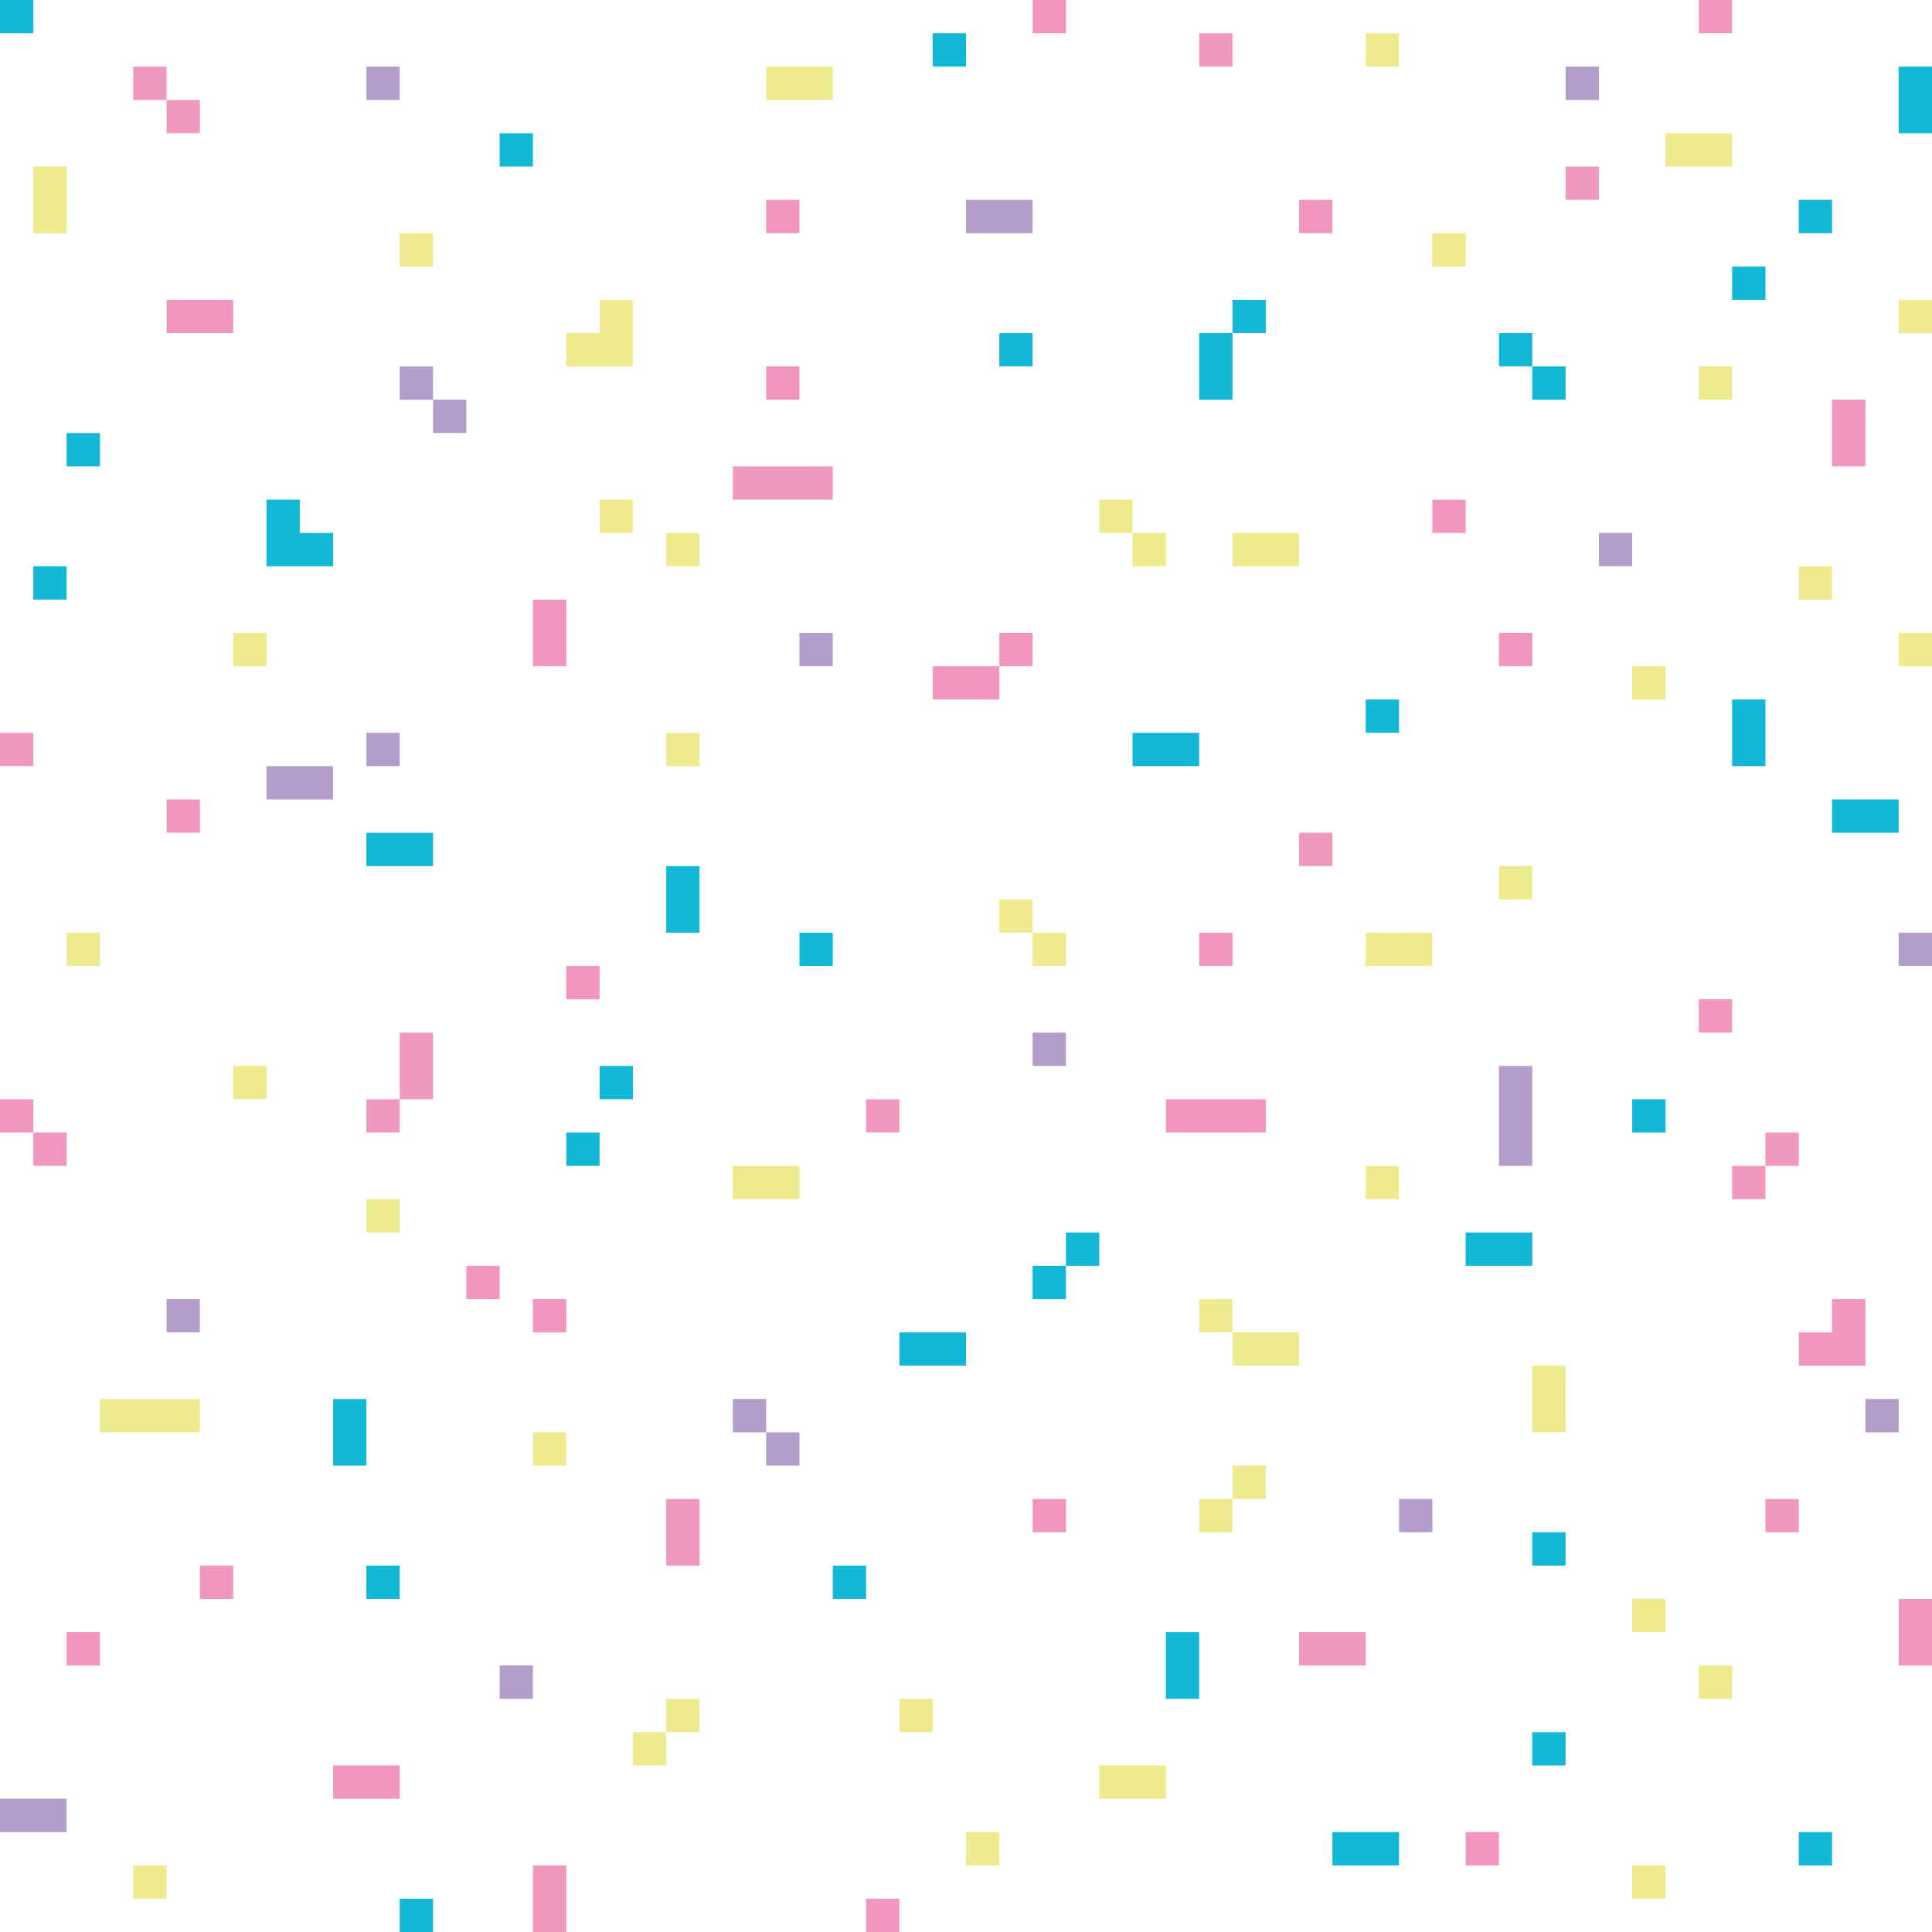 <?xml version="1.0" encoding="UTF-8"?><svg id="Capa_2" xmlns="http://www.w3.org/2000/svg" viewBox="0 0 1500 1500"><defs><style>.cls-1{fill:#fff;}.cls-2{fill:#edeb8d;}.cls-3{fill:#12b8d6;}.cls-4{fill:#f197bf;}.cls-5{fill:#b59dcb;}.cls-6{fill:#f198bf;}</style></defs><g id="Layer_1"><g><rect class="cls-1" width="1500" height="1500"/><g><g><rect class="cls-2" x="1474.13" y="232.76" width="25.87" height="25.85"/><rect class="cls-2" x="1318.96" y="284.49" width="25.86" height="25.86"/><rect class="cls-2" x="1267.24" y="1448.29" width="25.86" height="25.85"/><rect class="cls-2" x="1267.24" y="517.25" width="25.86" height="25.85"/><polygon class="cls-2" points="1189.66 1086.2 1189.66 1112.08 1215.52 1112.08 1215.52 1086.2 1215.52 1060.34 1189.66 1060.34 1189.66 1086.2"/><rect class="cls-2" x="1163.8" y="672.41" width="25.86" height="25.87"/><rect class="cls-2" x="1060.35" y="905.19" width="25.86" height="25.86"/><rect class="cls-2" x="1060.35" y="25.85" width="25.86" height="25.86"/><rect class="cls-2" x="956.9" y="1137.94" width="25.86" height="25.85"/><polygon class="cls-2" points="956.9 413.79 956.9 439.65 982.76 439.65 1008.62 439.65 1008.62 413.79 982.76 413.79 956.9 413.79"/><rect class="cls-2" x="931.03" y="1163.79" width="25.87" height="25.86"/><rect class="cls-2" x="801.72" y="724.14" width="25.86" height="25.85"/><rect class="cls-2" x="775.87" y="698.28" width="25.86" height="25.87"/><rect class="cls-2" x="750" y="1422.43" width="25.86" height="25.86"/><rect class="cls-2" x="517.24" y="1318.98" width="25.87" height="25.86"/><rect class="cls-2" x="517.24" y="413.79" width="25.87" height="25.86"/><rect class="cls-2" x="491.38" y="1344.84" width="25.86" height="25.85"/><rect class="cls-2" x="465.52" y="387.93" width="25.86" height="25.86"/><rect class="cls-2" x="413.79" y="1112.08" width="25.87" height="25.86"/><rect class="cls-2" x="310.34" y="181.03" width="25.87" height="25.87"/><rect class="cls-2" x="181.04" y="827.59" width="25.86" height="25.85"/><rect class="cls-2" x="51.73" y="724.14" width="25.86" height="25.85"/></g><g><polygon class="cls-3" points="1474.13 51.71 1474.13 77.59 1474.13 103.44 1500 103.44 1500 77.59 1500 51.71 1474.13 51.71"/><polygon class="cls-3" points="1422.41 620.7 1422.41 646.55 1448.27 646.55 1474.13 646.55 1474.13 620.7 1448.27 620.7 1422.41 620.7"/><rect class="cls-3" x="1396.55" y="1422.43" width="25.86" height="25.86"/><rect class="cls-3" x="1189.66" y="1189.65" width="25.86" height="25.87"/><rect class="cls-3" x="1189.66" y="284.49" width="25.86" height="25.86"/><rect class="cls-3" x="1163.8" y="258.61" width="25.86" height="25.88"/><rect class="cls-3" x="1060.35" y="543.1" width="25.86" height="25.86"/><polygon class="cls-3" points="1034.48 1422.43 1034.48 1448.29 1060.35 1448.29 1086.21 1448.29 1086.21 1422.43 1060.35 1422.43 1034.48 1422.43"/><rect class="cls-3" x="775.87" y="258.61" width="25.86" height="25.88"/><polygon class="cls-3" points="698.28 1034.49 698.28 1060.34 724.13 1060.34 750 1060.34 750 1034.49 724.13 1034.49 698.28 1034.49"/><polygon class="cls-3" points="517.24 698.28 517.24 724.14 543.11 724.14 543.11 698.28 543.11 672.41 517.24 672.41 517.24 698.28"/><rect class="cls-3" x="284.48" y="1215.52" width="25.86" height="25.86"/><polygon class="cls-3" points="232.77 387.93 206.9 387.93 206.9 413.79 206.9 439.65 232.77 439.65 258.62 439.65 258.62 413.79 232.77 413.79 232.77 387.93"/><rect class="cls-3" x="25.87" y="439.65" width="25.86" height="25.86"/></g><g><rect class="cls-2" x="1474.13" y="491.39" width="25.87" height="25.86"/><rect class="cls-2" x="1396.55" y="439.65" width="25.86" height="25.86"/><rect class="cls-2" x="1318.96" y="1293.1" width="25.86" height="25.88"/><polygon class="cls-2" points="1293.11 103.44 1293.11 129.31 1318.96 129.31 1344.82 129.31 1344.82 103.44 1318.96 103.44 1293.11 103.44"/><rect class="cls-2" x="1267.24" y="1241.38" width="25.86" height="25.86"/><rect class="cls-2" x="1112.07" y="181.03" width="25.86" height="25.87"/><polygon class="cls-2" points="1060.35 724.14 1060.35 750 1086.21 750 1112.07 750 1112.07 724.14 1086.21 724.14 1060.35 724.14"/><polygon class="cls-2" points="956.9 1034.49 956.9 1060.34 982.76 1060.34 1008.62 1060.34 1008.62 1034.49 982.76 1034.49 956.9 1034.49"/><rect class="cls-2" x="931.03" y="1008.63" width="25.87" height="25.86"/><rect class="cls-2" x="879.31" y="413.79" width="25.86" height="25.86"/><polygon class="cls-2" points="853.45 1370.69 853.45 1396.55 879.31 1396.55 905.17 1396.55 905.17 1370.69 879.31 1370.69 853.45 1370.69"/><rect class="cls-2" x="853.45" y="387.93" width="25.86" height="25.86"/><rect class="cls-2" x="698.28" y="1318.98" width="25.86" height="25.86"/><polygon class="cls-2" points="594.83 51.71 594.83 77.59 620.69 77.59 646.56 77.59 646.56 51.71 620.69 51.71 594.83 51.71"/><polygon class="cls-2" points="568.97 905.19 568.97 931.04 594.83 931.04 620.69 931.04 620.69 905.19 594.83 905.19 568.97 905.19"/><rect class="cls-2" x="517.24" y="568.96" width="25.87" height="25.88"/><polygon class="cls-2" points="465.52 258.61 439.66 258.61 439.66 284.49 465.52 284.49 491.38 284.49 491.38 258.61 491.38 232.76 465.52 232.76 465.52 258.61"/><rect class="cls-2" x="284.48" y="931.04" width="25.86" height="25.85"/><rect class="cls-2" x="181.04" y="491.39" width="25.86" height="25.86"/><rect class="cls-2" x="103.45" y="1448.29" width="25.87" height="25.85"/><polygon class="cls-2" points="103.45 1086.2 77.59 1086.2 77.59 1112.08 103.45 1112.08 129.32 1112.08 155.18 1112.08 155.18 1086.2 129.32 1086.2 103.45 1086.2"/><polygon class="cls-2" points="25.87 155.16 25.87 181.03 51.73 181.03 51.73 155.16 51.73 129.31 25.87 129.31 25.87 155.16"/></g><g><rect class="cls-5" x="1474.13" y="724.14" width="25.87" height="25.85"/><rect class="cls-5" x="1448.27" y="1086.2" width="25.86" height="25.88"/><rect class="cls-5" x="1241.38" y="413.79" width="25.87" height="25.86"/><rect class="cls-5" x="1215.52" y="51.71" width="25.86" height="25.88"/><polygon class="cls-5" points="1163.8 853.45 1163.8 879.3 1163.8 905.19 1189.66 905.19 1189.66 879.3 1189.66 853.45 1189.66 827.59 1163.8 827.59 1163.8 853.45"/><rect class="cls-5" x="1086.21" y="1163.79" width="25.86" height="25.86"/><rect class="cls-5" x="801.72" y="801.73" width="25.86" height="25.86"/><polygon class="cls-5" points="801.72 155.16 775.87 155.16 750 155.16 750 181.03 775.87 181.03 801.72 181.03 801.72 155.16"/><rect class="cls-5" x="620.69" y="491.39" width="25.87" height="25.86"/><rect class="cls-5" x="594.83" y="1112.08" width="25.86" height="25.86"/><rect class="cls-5" x="568.97" y="1086.2" width="25.86" height="25.88"/><rect class="cls-5" x="387.93" y="1293.1" width="25.86" height="25.88"/><rect class="cls-5" x="336.21" y="310.35" width="25.86" height="25.85"/><rect class="cls-5" x="310.34" y="284.49" width="25.87" height="25.86"/><rect class="cls-5" x="284.48" y="568.96" width="25.86" height="25.88"/><rect class="cls-5" x="284.48" y="51.71" width="25.86" height="25.88"/><polygon class="cls-5" points="206.9 594.84 206.9 620.7 232.77 620.7 258.62 620.7 258.62 594.84 232.77 594.84 206.9 594.84"/><rect class="cls-5" x="129.32" y="1008.63" width="25.86" height="25.86"/><polygon class="cls-5" points="0 1396.55 0 1422.43 25.87 1422.43 51.73 1422.43 51.73 1396.55 25.87 1396.55 0 1396.55"/></g><g><polygon class="cls-4" points="1474.13 1241.38 1474.13 1267.24 1474.13 1293.1 1500 1293.1 1500 1267.24 1500 1241.38 1474.13 1241.38"/><polygon class="cls-4" points="1422.41 1034.49 1396.55 1034.49 1396.55 1060.34 1422.41 1060.34 1448.27 1060.34 1448.27 1034.49 1448.27 1008.63 1422.41 1008.63 1422.41 1034.49"/><polygon class="cls-4" points="1422.41 336.2 1422.41 362.06 1448.27 362.06 1448.27 336.2 1448.27 310.35 1422.41 310.35 1422.41 336.2"/><rect class="cls-4" x="1318.96" y="775.86" width="25.86" height="25.88"/><rect class="cls-4" x="1318.96" width="25.86" height="25.85"/><rect class="cls-4" x="1163.8" y="491.39" width="25.86" height="25.86"/><rect class="cls-4" x="1137.93" y="1422.43" width="25.87" height="25.86"/><rect class="cls-4" x="1112.07" y="387.93" width="25.86" height="25.86"/><rect class="cls-4" x="1008.62" y="155.16" width="25.86" height="25.87"/><polygon class="cls-4" points="931.03 853.45 905.17 853.45 905.17 879.3 931.03 879.3 956.9 879.3 982.76 879.3 982.76 853.45 956.9 853.45 931.03 853.45"/><rect class="cls-4" x="931.03" y="724.14" width="25.87" height="25.85"/><rect class="cls-4" x="801.72" y="1163.79" width="25.86" height="25.86"/><rect class="cls-4" x="801.72" width="25.86" height="25.85"/><rect class="cls-4" x="775.87" y="491.39" width="25.86" height="25.86"/><polygon class="cls-4" points="724.13 517.25 724.13 543.1 750 543.1 775.87 543.1 775.87 517.25 750 517.25 724.13 517.25"/><rect class="cls-4" x="672.42" y="1474.14" width="25.86" height="25.86"/><rect class="cls-4" x="594.83" y="284.49" width="25.86" height="25.86"/><rect class="cls-4" x="594.83" y="155.16" width="25.86" height="25.87"/><rect class="cls-4" x="439.66" y="750" width="25.86" height="25.86"/><rect class="cls-4" x="413.79" y="1008.63" width="25.87" height="25.86"/><polygon class="cls-4" points="439.66 491.39 439.66 465.51 413.79 465.51 413.79 491.39 413.79 517.25 439.66 517.25 439.66 491.39"/><rect class="cls-4" x="362.07" y="982.75" width="25.86" height="25.88"/><polygon class="cls-4" points="258.62 1370.69 258.62 1396.55 284.48 1396.55 310.34 1396.55 310.34 1370.69 284.48 1370.69 258.62 1370.69"/><rect class="cls-4" x="155.18" y="1215.52" width="25.86" height="25.86"/><rect class="cls-4" x="129.32" y="620.7" width="25.86" height="25.85"/><polygon class="cls-4" points="129.32 232.76 129.32 258.61 155.18 258.61 181.04 258.61 181.04 232.76 155.18 232.76 129.32 232.76"/><rect class="cls-4" x="51.73" y="1267.24" width="25.86" height="25.86"/><rect class="cls-4" x="25.87" y="879.3" width="25.86" height="25.88"/><rect class="cls-4" y="853.45" width="25.87" height="25.86"/></g><g><rect class="cls-6" x="1370.69" y="1163.79" width="25.86" height="25.86"/><rect class="cls-6" x="1370.69" y="879.3" width="25.86" height="25.88"/><rect class="cls-6" x="1344.82" y="905.19" width="25.87" height="25.86"/><rect class="cls-6" x="1215.52" y="129.31" width="25.86" height="25.85"/><polygon class="cls-6" points="1008.62 1267.24 1008.62 1293.1 1034.48 1293.1 1060.35 1293.1 1060.35 1267.24 1034.48 1267.24 1008.62 1267.24"/><rect class="cls-6" x="1008.62" y="646.55" width="25.86" height="25.86"/><rect class="cls-6" x="931.03" y="25.85" width="25.87" height="25.86"/><rect class="cls-6" x="672.42" y="853.45" width="25.86" height="25.86"/><polygon class="cls-6" points="594.83 362.06 568.97 362.06 568.97 387.93 594.83 387.93 620.69 387.93 646.56 387.93 646.56 362.06 620.69 362.06 594.83 362.06"/><polygon class="cls-6" points="517.24 1189.65 517.24 1215.52 543.11 1215.52 543.11 1189.65 543.11 1163.79 517.24 1163.79 517.24 1189.65"/><polygon class="cls-6" points="413.79 1474.14 413.79 1500 439.66 1500 439.66 1474.14 439.66 1448.29 413.79 1448.29 413.79 1474.14"/><polygon class="cls-6" points="310.34 827.59 310.34 853.45 336.21 853.45 336.21 827.59 336.21 801.73 310.34 801.73 310.34 827.59"/><rect class="cls-6" x="284.48" y="853.45" width="25.86" height="25.86"/><rect class="cls-6" x="129.32" y="77.59" width="25.86" height="25.85"/><rect class="cls-6" x="103.45" y="51.71" width="25.87" height="25.88"/><rect class="cls-6" y="568.96" width="25.87" height="25.88"/></g><g><rect class="cls-3" x="1396.55" y="155.16" width="25.86" height="25.87"/><polygon class="cls-3" points="1344.82 568.96 1344.82 594.84 1370.69 594.84 1370.69 568.96 1370.69 543.1 1344.82 543.1 1344.82 568.96"/><rect class="cls-3" x="1344.82" y="206.9" width="25.87" height="25.86"/><rect class="cls-3" x="1267.24" y="853.45" width="25.86" height="25.86"/><rect class="cls-3" x="1189.66" y="1344.84" width="25.86" height="25.85"/><polygon class="cls-3" points="1189.66 956.89 1163.8 956.89 1137.93 956.89 1137.93 982.75 1163.8 982.75 1189.66 982.75 1189.66 956.89"/><rect class="cls-3" x="956.9" y="232.76" width="25.86" height="25.85"/><polygon class="cls-3" points="931.03 284.49 931.03 310.35 956.9 310.35 956.9 284.49 956.9 258.61 931.03 258.61 931.03 284.49"/><polygon class="cls-3" points="905.17 1293.1 905.17 1318.98 931.03 1318.98 931.03 1293.1 931.03 1267.24 905.17 1267.24 905.17 1293.1"/><polygon class="cls-3" points="879.31 568.96 879.31 594.84 905.17 594.84 931.03 594.84 931.03 568.96 905.17 568.96 879.31 568.96"/><rect class="cls-3" x="827.58" y="956.89" width="25.87" height="25.86"/><rect class="cls-3" x="801.72" y="982.75" width="25.86" height="25.88"/><rect class="cls-3" x="724.13" y="25.85" width="25.87" height="25.86"/><rect class="cls-3" x="646.56" y="1215.52" width="25.86" height="25.86"/><rect class="cls-3" x="620.69" y="724.14" width="25.87" height="25.85"/><rect class="cls-3" x="465.52" y="827.59" width="25.86" height="25.85"/><rect class="cls-3" x="439.66" y="879.3" width="25.86" height="25.88"/><rect class="cls-3" x="387.93" y="103.44" width="25.86" height="25.87"/><rect class="cls-3" x="310.34" y="1474.14" width="25.87" height="25.86"/><polygon class="cls-3" points="284.48 646.55 284.48 672.41 310.34 672.41 336.21 672.41 336.21 646.55 310.34 646.55 284.48 646.55"/><polygon class="cls-3" points="258.62 1112.08 258.62 1137.94 284.48 1137.94 284.48 1112.08 284.48 1086.2 258.62 1086.2 258.62 1112.08"/><rect class="cls-3" x="51.73" y="336.2" width="25.86" height="25.86"/><rect class="cls-3" width="25.87" height="25.85"/></g></g></g></g></svg>